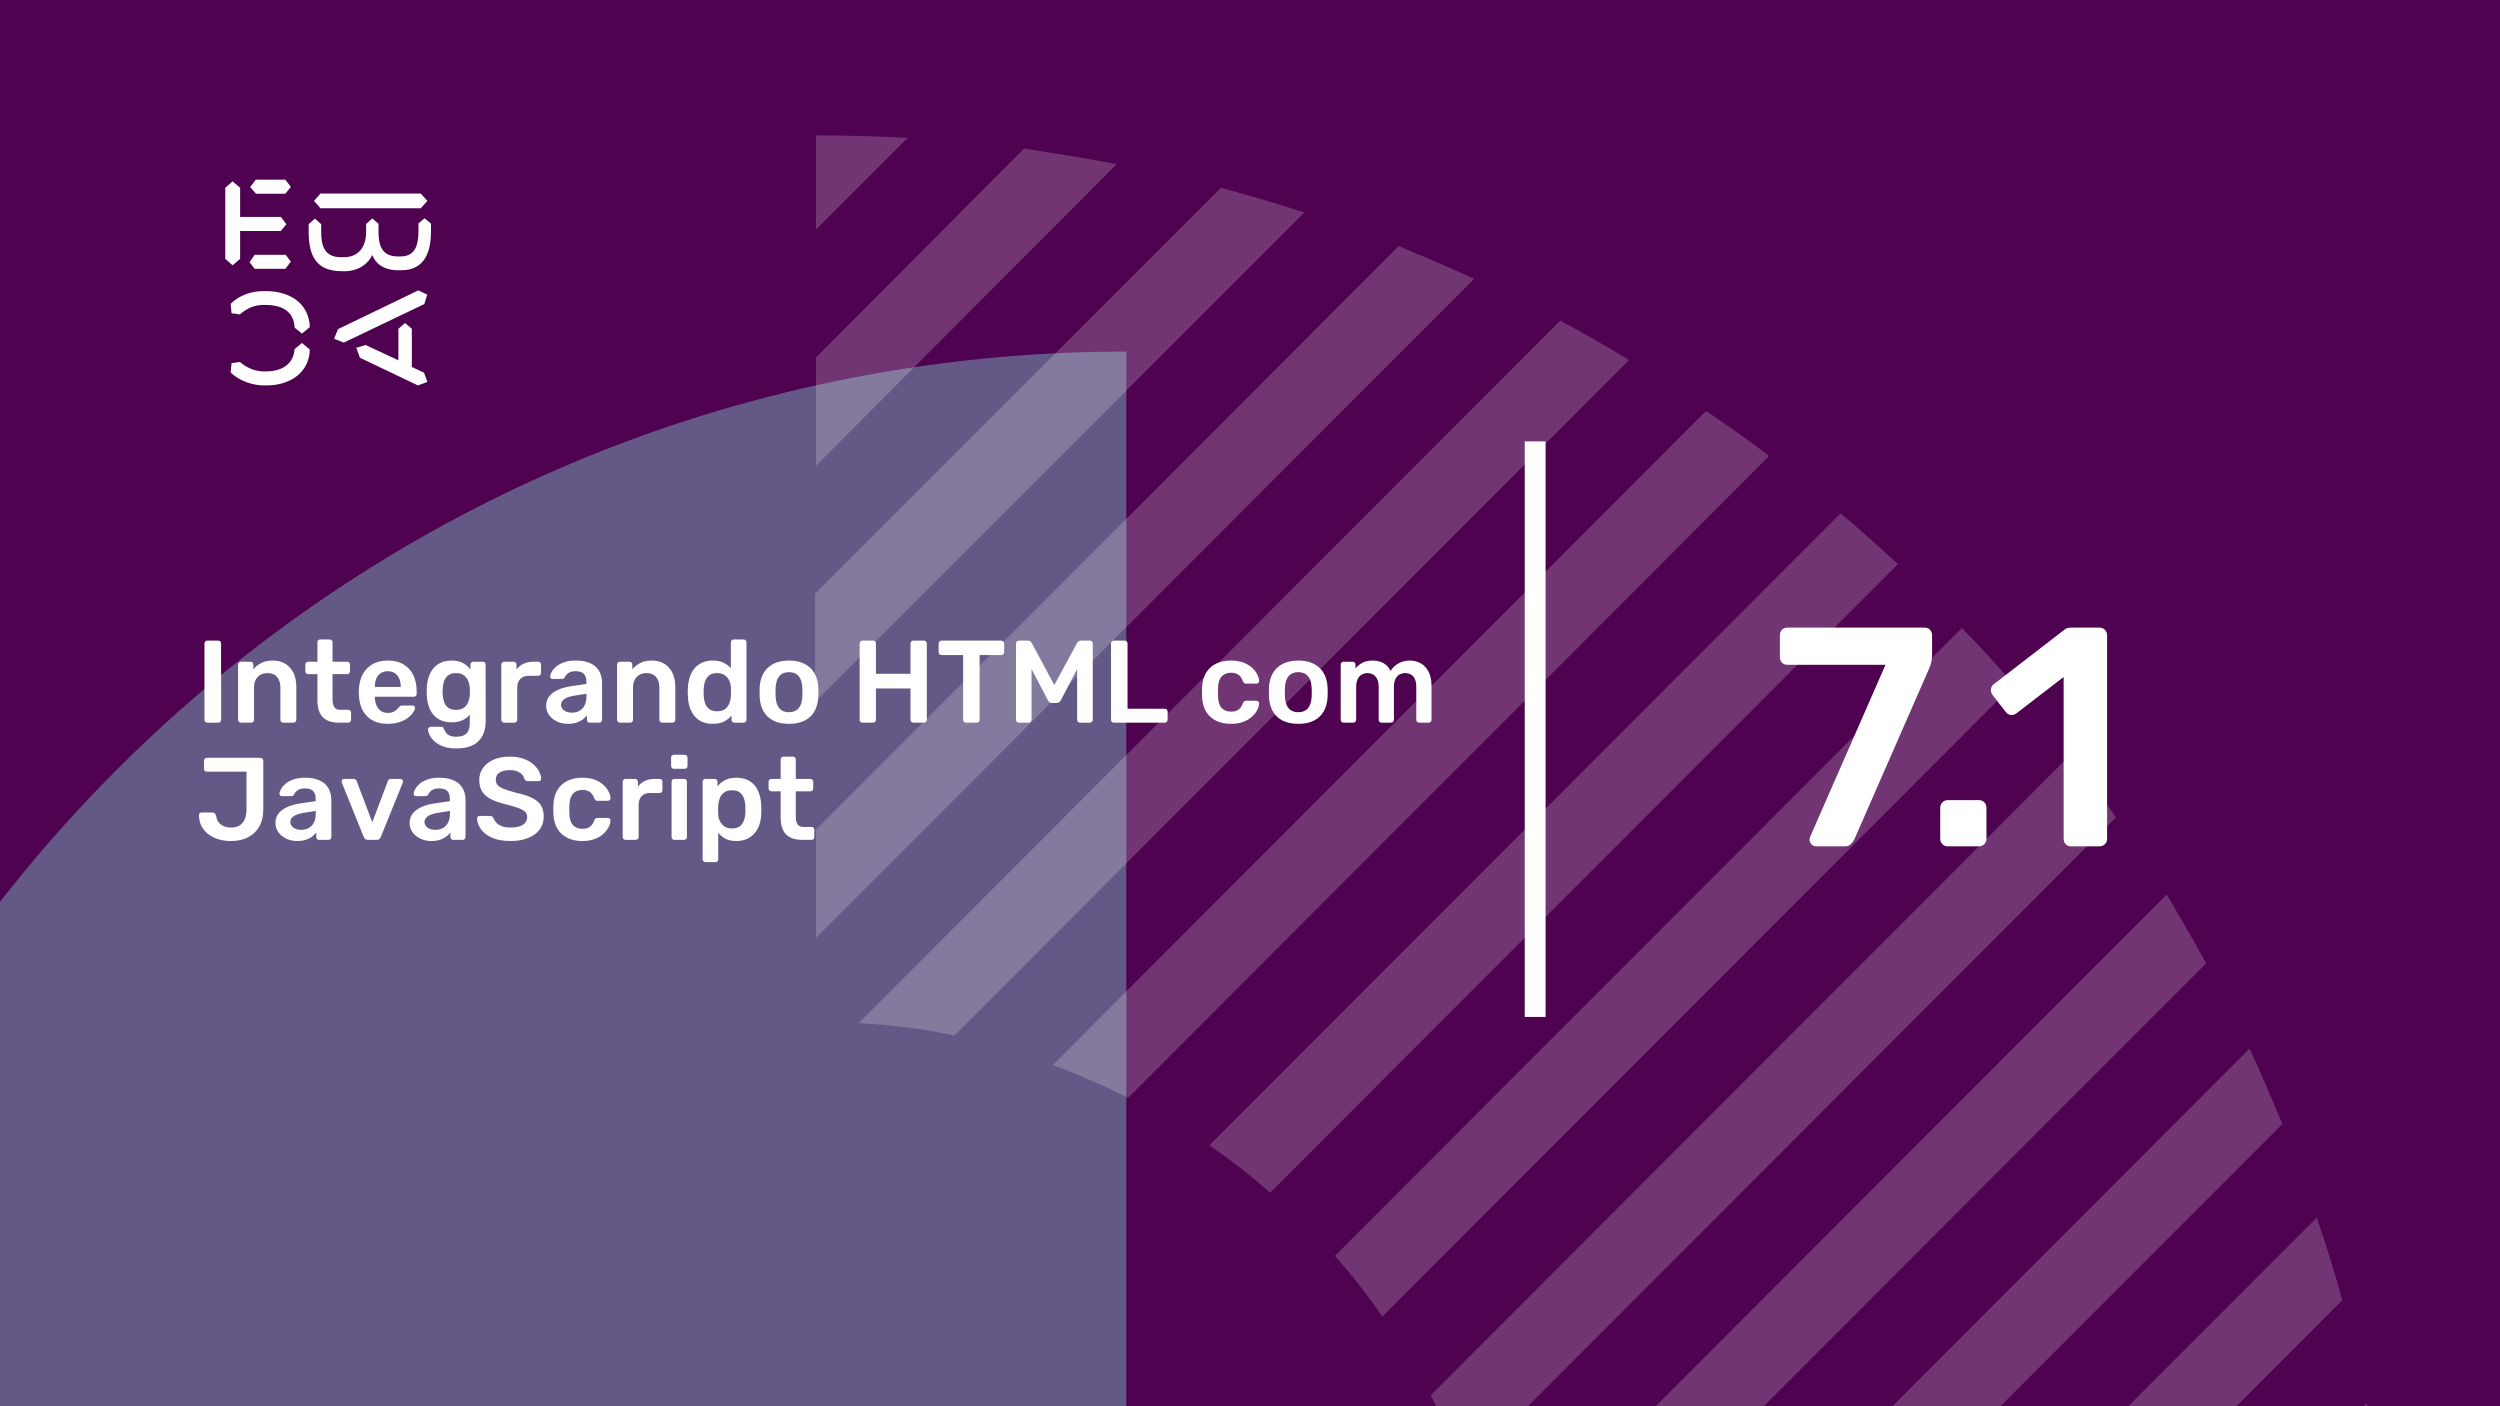 <svg xmlns="http://www.w3.org/2000/svg" version="1.1" xmlns:xlink="http://www.w3.org/1999/xlink" xmlns:svgjs="http://svgjs.dev/svgjs" viewBox="0 0 1920 1080" id="5d05031e-3d87-4ae6-9548-5c15486cb9ce"><g><rect width="1920" height="1080" fill="#4e0250"/></g><g fill="#645986"><path d="M865 270L865 2467C258.907 2467 -232 1976.03 -232 1369.87C-232 760.965 258.907 270 865 270Z"/></g><g fill="#ffffff" opacity="0.2"><path d="M1829.66 1149.02C1826.52 1125.1 1822.11 1101.18 1817.7 1077.89L1577.22 1318.37H1660.32L1829.66 1149.02Z"/><path d="M1798.82 998.567C1793.15 977.163 1786.23 955.759 1779.3 934.984L1395.92 1319H1479.02L1798.82 998.567Z"/><path d="M1752.86 863.214C1744.68 843.698 1736.5 824.183 1727.68 805.297L1214.61 1319H1297.71L1752.86 863.214Z"/><path d="M1694.32 739.83C1684.88 722.203 1674.17 704.576 1664.1 686.949L1147.89 1203.8C1152.92 1227.72 1156.7 1251.64 1158.59 1276.19L1694.32 739.83Z"/><path d="M1625.07 627.77C1613.73 611.402 1601.77 595.664 1589.81 579.926L1098.78 1071.59C1108.22 1089.85 1117.03 1109.36 1124.59 1128.88L1625.07 627.77Z"/><path d="M1546.38 525.789C1533.79 510.68 1520.57 496.201 1506.72 482.352L1025.12 964.574C1038.35 979.053 1050.31 994.791 1061.64 1011.16L1546.38 525.789Z"/><path d="M1457.61 433.249C1443.13 420.029 1428.65 406.809 1413.54 394.219L928.802 879.589C945.17 890.92 960.908 902.881 975.387 916.101L1457.61 433.249Z"/><path d="M1358.78 350.148C1343.04 338.187 1326.67 326.855 1310.3 315.523L808.564 817.891C828.709 825.445 847.595 833.629 866.481 843.072L1358.78 350.148Z"/><path d="M1251.12 276.495C1233.5 265.793 1215.87 255.72 1198.24 246.277L659.364 785.787C684.545 787.046 709.097 790.194 733.019 795.23L1251.12 276.495Z"/><path d="M1132.14 214.166C1113.26 205.352 1093.74 197.168 1074.23 188.984L626.627 637.212V720.31L1132.14 214.166Z"/><path d="M1001.83 163.175C980.427 156.25 959.023 149.955 937.619 144.289L626 455.908V539.006L1001.83 163.175Z"/><path d="M857.666 126.035C834.373 121.628 810.451 117.851 786.529 114.074L626.627 274.605V357.703L857.666 126.035Z"/><path d="M626.626 176.396L697.134 105.889C673.841 104.629 650.548 104 626.626 104V176.396Z"/></g><g><path d="M178.635 139.281L184.422 144.246V166.626H215.704L219.958 172.147L215.69 177.397H184.422V198.795L178.635 203.747L173 198.795V144.232L178.635 139.281ZM195.554 195.68H219.406L223.397 200.915L219.143 206.45H195.554L191.7 201.342L195.554 195.68ZM196.382 138H219.129L223.383 143.52L219.129 148.77H196.659L192.115 143.677L196.382 138ZM323.155 148.628L328.251 154.291L323.155 159.968H246.13L241.172 154.291L246.13 148.628H323.155ZM237.043 172.147L241.849 167.893L246.669 172.147V178.393C246.669 188.879 249.417 197.515 261.668 197.515H264.14C275.147 197.515 281.197 189.86 281.197 177.952V172.005L285.879 167.75L290.699 171.862V178.379C290.699 189.007 293.723 196.946 305.56 196.946H307.618C319.178 196.946 321.235 187.869 321.373 177.952V171.578L326.056 167.608L331 171.72V178.094C330.862 191.838 327.285 207.574 308.032 207.574H305.974C294.552 207.574 288.365 202.324 285.892 195.808C283.006 202.466 275.299 208.286 264.844 208.286H262.358C242.553 208.286 237.194 195.964 237.056 178.663V172.147H237.043ZM276.391 274.744L273.642 267.089L280.796 264.969L305.974 276.721V252.491L311.07 248.095L316.291 252.491V281.829L325.641 286.226L328.251 293.311L320.959 296L276.391 274.744ZM321.235 223.011L328.113 226.27L325.917 233.497L264.002 263.119L256.571 260.146L259.596 252.776L321.235 223.011ZM231.905 263.404L237.954 268.512C237.402 286.51 222.403 296 204.669 296H202.874C194.062 296 183.759 292.6 177.157 286.083L177.834 278.855L184.298 278.002C189.118 282.256 195.858 285.229 202.183 285.229H204.117C216.091 285.229 225.303 280.136 226.27 268.085L231.905 263.404ZM226.256 251.638C225.704 239.16 216.629 234.209 204.103 234.209H202.169C194.739 234.209 189.104 237.182 184.284 241.436L177.834 240.583L177.143 233.355C183.745 226.696 192.957 223.58 202.597 223.58H204.517C222.403 223.58 237.402 232.942 237.94 251.211L231.891 256.176L226.256 251.638Z" fill="#ffffff"/></g><path d="M1171 781L1171 339L1187 339L1187 781L1171 781Z" fill="#ffffff"/><g fill="#ffffff" id="info-group"><path d="M167.64 555L159.18 555Q158.28 555 157.65 554.37Q157.02 553.74 157.02 552.84L157.02 552.84L157.02 494.16Q157.02 493.26 157.65 492.63Q158.28 492 159.18 492L159.18 492L167.64 492Q168.63 492 169.215 492.63Q169.8 493.26 169.8 494.16L169.8 494.16L169.8 552.84Q169.8 553.74 169.215 554.37Q168.63 555 167.64 555L167.64 555ZM192.93 555L185.01 555Q184.11 555 183.48 554.37Q182.85 553.74 182.85 552.84L182.85 552.84L182.85 510.36Q182.85 509.46 183.48 508.83Q184.11 508.2 185.01 508.2L185.01 508.2L192.39 508.2Q193.29 508.2 193.92 508.83Q194.55 509.46 194.55 510.36L194.55 510.36L194.55 514.05Q196.89 511.17 200.535 509.235Q204.18 507.3 209.58 507.3L209.58 507.3Q215.07 507.3 219.12 509.775Q223.17 512.25 225.375 516.75Q227.58 521.25 227.58 527.55L227.58 527.55L227.58 552.84Q227.58 553.74 226.95 554.37Q226.32 555 225.42 555L225.42 555L217.5 555Q216.6 555 215.97 554.37Q215.34 553.74 215.34 552.84L215.34 552.84L215.34 528.09Q215.34 522.87 212.775 519.9Q210.21 516.93 205.35 516.93L205.35 516.93Q200.67 516.93 197.88 519.9Q195.09 522.87 195.09 528.09L195.09 528.09L195.09 552.84Q195.09 553.74 194.46 554.37Q193.83 555 192.93 555L192.93 555ZM267.45 555L260.16 555Q254.76 555 251.07 553.11Q247.38 551.22 245.58 547.485Q243.78 543.75 243.78 538.17L243.78 538.17L243.78 517.74L236.67 517.74Q235.77 517.74 235.14 517.11Q234.51 516.48 234.51 515.49L234.51 515.49L234.51 510.36Q234.51 509.46 235.14 508.83Q235.77 508.2 236.67 508.2L236.67 508.2L243.78 508.2L243.78 493.26Q243.78 492.36 244.365 491.73Q244.95 491.1 245.94 491.1L245.94 491.1L253.23 491.1Q254.13 491.1 254.76 491.73Q255.39 492.36 255.39 493.26L255.39 493.26L255.39 508.2L266.64 508.2Q267.54 508.2 268.17 508.83Q268.8 509.46 268.8 510.36L268.8 510.36L268.8 515.49Q268.8 516.48 268.17 517.11Q267.54 517.74 266.64 517.74L266.64 517.74L255.39 517.74L255.39 537.27Q255.39 540.96 256.695 543.03Q258 545.1 261.24 545.1L261.24 545.1L267.45 545.1Q268.35 545.1 268.98 545.73Q269.61 546.36 269.61 547.26L269.61 547.26L269.61 552.84Q269.61 553.74 268.98 554.37Q268.35 555 267.45 555L267.45 555ZM297.78 555.9L297.78 555.9Q287.79 555.9 281.94 550.14Q276.09 544.38 275.64 533.76L275.64 533.76Q275.55 532.86 275.55 531.465Q275.55 530.07 275.64 529.26L275.64 529.26Q276 522.42 278.745 517.515Q281.49 512.61 286.35 509.955Q291.21 507.3 297.78 507.3L297.78 507.3Q305.07 507.3 310.02 510.315Q314.97 513.33 317.49 518.685Q320.01 524.04 320.01 531.06L320.01 531.06L320.01 532.95Q320.01 533.85 319.38 534.48Q318.75 535.11 317.76 535.11L317.76 535.11L287.88 535.11Q287.88 535.11 287.88 535.38Q287.88 535.65 287.88 535.83L287.88 535.83Q287.97 538.98 289.095 541.635Q290.22 544.29 292.425 545.91Q294.63 547.53 297.69 547.53L297.69 547.53Q300.21 547.53 301.92 546.765Q303.63 546 304.71 545.01Q305.79 544.02 306.24 543.39L306.24 543.39Q307.05 542.31 307.545 542.085Q308.04 541.86 309.03 541.86L309.03 541.86L316.77 541.86Q317.67 541.86 318.255 542.4Q318.84 542.94 318.75 543.75L318.75 543.75Q318.66 545.19 317.265 547.26Q315.87 549.33 313.26 551.31Q310.65 553.29 306.735 554.595Q302.82 555.9 297.78 555.9ZM287.88 527.28L287.88 527.55L307.77 527.55L307.77 527.28Q307.77 523.77 306.6 521.115Q305.43 518.46 303.18 516.975Q300.93 515.49 297.78 515.49L297.78 515.49Q294.63 515.49 292.38 516.975Q290.13 518.46 289.005 521.115Q287.88 523.77 287.88 527.28L287.88 527.28ZM350.7 574.8L350.7 574.8Q344.13 574.8 339.9 573.09Q335.67 571.38 333.24 568.95Q330.81 566.52 329.775 564.135Q328.74 561.75 328.65 560.4L328.65 560.4Q328.56 559.5 329.235 558.825Q329.91 558.15 330.81 558.15L330.81 558.15L338.64 558.15Q339.54 558.15 340.08 558.555Q340.62 558.96 340.98 560.04L340.98 560.04Q341.52 561.21 342.42 562.56Q343.32 563.91 345.165 564.855Q347.01 565.8 350.25 565.8L350.25 565.8Q353.67 565.8 356.01 564.81Q358.35 563.82 359.565 561.48Q360.78 559.14 360.78 555L360.78 555L360.78 548.88Q358.62 551.49 355.245 553.11Q351.87 554.73 346.92 554.73L346.92 554.73Q342.15 554.73 338.595 553.155Q335.04 551.58 332.7 548.745Q330.36 545.91 329.145 542.04Q327.93 538.17 327.75 533.49L327.75 533.49Q327.66 531.06 327.75 528.63L327.75 528.63Q327.93 524.13 329.145 520.26Q330.36 516.39 332.7 513.465Q335.04 510.54 338.595 508.92Q342.15 507.3 346.92 507.3L346.92 507.3Q352.05 507.3 355.56 509.235Q359.07 511.17 361.32 514.05L361.32 514.05L361.32 510.45Q361.32 509.46 361.95 508.83Q362.58 508.2 363.48 508.2L363.48 508.2L370.77 508.2Q371.67 508.2 372.3 508.83Q372.93 509.46 372.93 510.45L372.93 510.45L373.02 553.83Q373.02 560.31 370.59 564.99Q368.16 569.67 363.255 572.235Q358.35 574.8 350.7 574.8ZM350.25 545.19L350.25 545.19Q353.94 545.19 356.19 543.57Q358.44 541.95 359.52 539.34Q360.6 536.73 360.78 534.03L360.78 534.03Q360.87 532.86 360.87 531.06Q360.87 529.26 360.78 528.18L360.78 528.18Q360.6 525.39 359.52 522.825Q358.44 520.26 356.19 518.595Q353.94 516.93 350.25 516.93L350.25 516.93Q346.56 516.93 344.31 518.595Q342.06 520.26 341.115 522.96Q340.17 525.66 339.99 528.9L339.99 528.9Q339.81 531.06 339.99 533.31L339.99 533.31Q340.17 536.46 341.115 539.205Q342.06 541.95 344.31 543.57Q346.56 545.19 350.25 545.19ZM394.98 555L387.15 555Q386.25 555 385.62 554.37Q384.99 553.74 384.99 552.84L384.99 552.84L384.99 510.45Q384.99 509.46 385.62 508.83Q386.25 508.2 387.15 508.2L387.15 508.2L394.44 508.2Q395.34 508.2 396.015 508.83Q396.69 509.46 396.69 510.45L396.69 510.45L396.69 514.14Q398.76 511.26 402.045 509.73Q405.33 508.2 409.65 508.2L409.65 508.2L413.34 508.2Q414.33 508.2 414.915 508.83Q415.5 509.46 415.5 510.36L415.5 510.36L415.5 516.84Q415.5 517.74 414.915 518.37Q414.33 519 413.34 519L413.34 519L406.32 519Q402 519 399.615 521.385Q397.23 523.77 397.23 528.09L397.23 528.09L397.23 552.84Q397.23 553.74 396.6 554.37Q395.97 555 394.98 555L394.98 555ZM436.11 555.9L436.11 555.9Q431.43 555.9 427.65 554.055Q423.87 552.21 421.665 549.105Q419.46 546 419.46 542.13L419.46 542.13Q419.46 535.83 424.59 532.095Q429.72 528.36 438 527.1L438 527.1L450.33 525.3L450.33 523.41Q450.33 519.63 448.44 517.56Q446.55 515.49 441.96 515.49L441.96 515.49Q438.72 515.49 436.695 516.795Q434.67 518.1 433.68 520.26L433.68 520.26Q432.96 521.43 431.61 521.43L431.61 521.43L424.5 521.43Q423.51 521.43 423.015 520.89Q422.52 520.35 422.52 519.45L422.52 519.45Q422.61 518.01 423.735 515.94Q424.86 513.87 427.155 511.935Q429.45 510 433.14 508.65Q436.83 507.3 442.05 507.3L442.05 507.3Q447.72 507.3 451.635 508.695Q455.55 510.09 457.89 512.43Q460.23 514.77 461.31 517.92Q462.39 521.07 462.39 524.58L462.39 524.58L462.39 552.84Q462.39 553.74 461.76 554.37Q461.13 555 460.23 555L460.23 555L452.94 555Q451.95 555 451.365 554.37Q450.78 553.74 450.78 552.84L450.78 552.84L450.78 549.33Q449.61 550.95 447.63 552.48Q445.65 554.01 442.815 554.955Q439.98 555.9 436.11 555.9ZM439.17 547.35L439.17 547.35Q442.32 547.35 444.885 546Q447.45 544.65 448.935 541.815Q450.42 538.98 450.42 534.66L450.42 534.66L450.42 532.77L441.42 534.21Q436.11 535.02 433.5 536.82Q430.89 538.62 430.89 541.23L430.89 541.23Q430.89 543.21 432.105 544.605Q433.32 546 435.21 546.675Q437.1 547.35 439.17 547.35ZM483.99 555L476.07 555Q475.17 555 474.54 554.37Q473.91 553.74 473.91 552.84L473.91 552.84L473.91 510.36Q473.91 509.46 474.54 508.83Q475.17 508.2 476.07 508.2L476.07 508.2L483.45 508.2Q484.35 508.2 484.98 508.83Q485.61 509.46 485.61 510.36L485.61 510.36L485.61 514.05Q487.95 511.17 491.595 509.235Q495.24 507.3 500.64 507.3L500.64 507.3Q506.13 507.3 510.18 509.775Q514.23 512.25 516.435 516.75Q518.64 521.25 518.64 527.55L518.64 527.55L518.64 552.84Q518.64 553.74 518.01 554.37Q517.38 555 516.48 555L516.48 555L508.56 555Q507.66 555 507.03 554.37Q506.4 553.74 506.4 552.84L506.4 552.84L506.4 528.09Q506.4 522.87 503.835 519.9Q501.27 516.93 496.41 516.93L496.41 516.93Q491.73 516.93 488.94 519.9Q486.15 522.87 486.15 528.09L486.15 528.09L486.15 552.84Q486.15 553.74 485.52 554.37Q484.89 555 483.99 555L483.99 555ZM547.44 555.9L547.44 555.9Q542.76 555.9 539.205 554.325Q535.65 552.75 533.31 549.87Q530.97 546.99 529.71 543.075Q528.45 539.16 528.27 534.48L528.27 534.48Q528.18 532.86 528.18 531.555Q528.18 530.25 528.27 528.63L528.27 528.63Q528.45 524.13 529.665 520.26Q530.88 516.39 533.265 513.465Q535.65 510.54 539.205 508.92Q542.76 507.3 547.44 507.3L547.44 507.3Q552.3 507.3 555.675 508.965Q559.05 510.63 561.3 513.24L561.3 513.24L561.3 493.26Q561.3 492.36 561.885 491.73Q562.47 491.1 563.46 491.1L563.46 491.1L571.11 491.1Q572.01 491.1 572.64 491.73Q573.27 492.36 573.27 493.26L573.27 493.26L573.27 552.84Q573.27 553.74 572.64 554.37Q572.01 555 571.11 555L571.11 555L564 555Q563.01 555 562.425 554.37Q561.84 553.74 561.84 552.84L561.84 552.84L561.84 549.51Q559.59 552.3 556.125 554.1Q552.66 555.9 547.44 555.9ZM550.77 546.27L550.77 546.27Q554.55 546.27 556.8 544.56Q559.05 542.85 560.13 540.195Q561.21 537.54 561.3 534.75L561.3 534.75Q561.39 533.13 561.39 531.285Q561.39 529.44 561.3 527.82L561.3 527.82Q561.21 525.12 560.04 522.645Q558.87 520.17 556.62 518.55Q554.37 516.93 550.77 516.93L550.77 516.93Q546.99 516.93 544.785 518.595Q542.58 520.26 541.59 522.96Q540.6 525.66 540.42 528.9L540.42 528.9Q540.33 531.6 540.42 534.3L540.42 534.3Q540.6 537.54 541.59 540.24Q542.58 542.94 544.785 544.605Q546.99 546.27 550.77 546.27ZM605.94 555.9L605.94 555.9Q598.74 555.9 593.835 553.38Q588.93 550.86 586.365 546.27Q583.8 541.68 583.44 535.56L583.44 535.56Q583.35 533.94 583.35 531.6Q583.35 529.26 583.44 527.64L583.44 527.64Q583.8 521.43 586.455 516.885Q589.11 512.34 594.015 509.82Q598.92 507.3 605.94 507.3L605.94 507.3Q612.96 507.3 617.865 509.82Q622.77 512.34 625.425 516.885Q628.08 521.43 628.44 527.64L628.44 527.64Q628.53 529.26 628.53 531.6Q628.53 533.94 628.44 535.56L628.44 535.56Q628.08 541.68 625.515 546.27Q622.95 550.86 618.045 553.38Q613.14 555.9 605.94 555.9ZM605.94 546.99L605.94 546.99Q610.71 546.99 613.32 543.975Q615.93 540.96 616.2 535.11L616.2 535.11Q616.29 533.76 616.29 531.6Q616.29 529.44 616.2 528.09L616.2 528.09Q615.93 522.24 613.32 519.225Q610.71 516.21 605.94 516.21L605.94 516.21Q601.17 516.21 598.56 519.225Q595.95 522.24 595.68 528.09L595.68 528.09Q595.59 529.44 595.59 531.6Q595.59 533.76 595.68 535.11L595.68 535.11Q595.95 540.96 598.56 543.975Q601.17 546.99 605.94 546.99ZM670.56 555L662.37 555Q661.47 555 660.84 554.415Q660.21 553.83 660.21 552.84L660.21 552.84L660.21 494.25Q660.21 493.26 660.84 492.63Q661.47 492 662.37 492L662.37 492L670.56 492Q671.55 492 672.135 492.63Q672.72 493.26 672.72 494.25L672.72 494.25L672.72 517.47L699.27 517.47L699.27 494.25Q699.27 493.26 699.9 492.63Q700.53 492 701.43 492L701.43 492L709.53 492Q710.52 492 711.15 492.63Q711.78 493.26 711.78 494.25L711.78 494.25L711.78 552.84Q711.78 553.74 711.15 554.37Q710.52 555 709.53 555L709.53 555L701.43 555Q700.53 555 699.9 554.37Q699.27 553.74 699.27 552.84L699.27 552.84L699.27 528.72L672.72 528.72L672.72 552.84Q672.72 553.74 672.135 554.37Q671.55 555 670.56 555L670.56 555ZM750.12 555L741.84 555Q740.94 555 740.31 554.37Q739.68 553.74 739.68 552.84L739.68 552.84L739.68 503.07L723.03 503.07Q722.13 503.07 721.5 502.44Q720.87 501.81 720.87 500.91L720.87 500.91L720.87 494.25Q720.87 493.26 721.5 492.63Q722.13 492 723.03 492L723.03 492L768.93 492Q769.92 492 770.55 492.63Q771.18 493.26 771.18 494.25L771.18 494.25L771.18 500.91Q771.18 501.81 770.55 502.44Q769.92 503.07 768.93 503.07L768.93 503.07L752.37 503.07L752.37 552.84Q752.37 553.74 751.74 554.37Q751.11 555 750.12 555L750.12 555ZM790.08 555L782.52 555Q781.53 555 780.9 554.37Q780.27 553.74 780.27 552.84L780.27 552.84L780.27 494.25Q780.27 493.26 780.9 492.63Q781.53 492 782.52 492L782.52 492L789.63 492Q790.89 492 791.52 492.675Q792.15 493.35 792.33 493.71L792.33 493.71L809.7 526.11L827.25 493.71Q827.43 493.35 828.06 492.675Q828.69 492 829.95 492L829.95 492L836.97 492Q837.96 492 838.59 492.63Q839.22 493.26 839.22 494.25L839.22 494.25L839.22 552.84Q839.22 553.74 838.59 554.37Q837.96 555 836.97 555L836.97 555L829.41 555Q828.42 555 827.835 554.37Q827.25 553.74 827.25 552.84L827.25 552.84L827.25 513.87L814.65 537.9Q814.2 538.71 813.48 539.295Q812.76 539.88 811.59 539.88L811.59 539.88L807.9 539.88Q806.64 539.88 805.965 539.295Q805.29 538.71 804.84 537.9L804.84 537.9L792.24 513.87L792.24 552.84Q792.24 553.74 791.61 554.37Q790.98 555 790.08 555L790.08 555ZM894.48 555L855.42 555Q854.52 555 853.89 554.37Q853.26 553.74 853.26 552.84L853.26 552.84L853.26 494.16Q853.26 493.26 853.89 492.63Q854.52 492 855.42 492L855.42 492L863.79 492Q864.69 492 865.32 492.63Q865.95 493.26 865.95 494.16L865.95 494.16L865.95 544.29L894.48 544.29Q895.47 544.29 896.1 544.92Q896.73 545.55 896.73 546.54L896.73 546.54L896.73 552.84Q896.73 553.74 896.1 554.37Q895.47 555 894.48 555L894.48 555ZM945.24 555.9L945.24 555.9Q938.76 555.9 933.855 553.47Q928.95 551.04 926.205 546.405Q923.46 541.77 923.19 535.2L923.19 535.2Q923.1 533.85 923.1 531.645Q923.1 529.44 923.19 528L923.19 528Q923.46 521.43 926.205 516.795Q928.95 512.16 933.855 509.73Q938.76 507.3 945.24 507.3L945.24 507.3Q951 507.3 955.05 508.875Q959.1 510.45 961.71 512.925Q964.32 515.4 965.625 518.055Q966.93 520.71 967.02 522.87L967.02 522.87Q967.11 523.86 966.435 524.445Q965.76 525.03 964.86 525.03L964.86 525.03L956.94 525.03Q956.04 525.03 955.545 524.58Q955.05 524.13 954.6 523.23L954.6 523.23Q953.25 519.63 951.045 518.145Q948.84 516.66 945.42 516.66L945.42 516.66Q940.92 516.66 938.265 519.495Q935.61 522.33 935.43 528.45L935.43 528.45Q935.25 531.87 935.43 534.75L935.43 534.75Q935.61 540.96 938.265 543.75Q940.92 546.54 945.42 546.54L945.42 546.54Q948.93 546.54 951.09 545.055Q953.25 543.57 954.6 539.97L954.6 539.97Q955.05 539.07 955.545 538.62Q956.04 538.17 956.94 538.17L956.94 538.17L964.86 538.17Q965.76 538.17 966.435 538.755Q967.11 539.34 967.02 540.33L967.02 540.33Q966.93 541.95 966.165 543.975Q965.4 546 963.735 548.115Q962.07 550.23 959.55 551.985Q957.03 553.74 953.475 554.82Q949.92 555.9 945.24 555.9ZM997.08 555.9L997.08 555.9Q989.88 555.9 984.975 553.38Q980.07 550.86 977.505 546.27Q974.94 541.68 974.58 535.56L974.58 535.56Q974.49 533.94 974.49 531.6Q974.49 529.26 974.58 527.64L974.58 527.64Q974.94 521.43 977.595 516.885Q980.25 512.34 985.155 509.82Q990.06 507.3 997.08 507.3L997.08 507.3Q1004.1 507.3 1009.005 509.82Q1013.91 512.34 1016.565 516.885Q1019.22 521.43 1019.58 527.64L1019.58 527.64Q1019.67 529.26 1019.67 531.6Q1019.67 533.94 1019.58 535.56L1019.58 535.56Q1019.22 541.68 1016.655 546.27Q1014.09 550.86 1009.185 553.38Q1004.28 555.9 997.08 555.9ZM997.08 546.99L997.08 546.99Q1001.85 546.99 1004.46 543.975Q1007.07 540.96 1007.34 535.11L1007.34 535.11Q1007.43 533.76 1007.43 531.6Q1007.43 529.44 1007.34 528.09L1007.34 528.09Q1007.07 522.24 1004.46 519.225Q1001.85 516.21 997.08 516.21L997.08 516.21Q992.31 516.21 989.7 519.225Q987.09 522.24 986.82 528.09L986.82 528.09Q986.73 529.44 986.73 531.6Q986.73 533.76 986.82 535.11L986.82 535.11Q987.09 540.96 989.7 543.975Q992.31 546.99 997.08 546.99ZM1039.38 555L1031.82 555Q1030.92 555 1030.29 554.37Q1029.66 553.74 1029.66 552.84L1029.66 552.84L1029.66 510.36Q1029.66 509.46 1030.29 508.83Q1030.92 508.2 1031.82 508.2L1031.82 508.2L1038.84 508.2Q1039.74 508.2 1040.37 508.83Q1041 509.46 1041 510.36L1041 510.36L1041 513.42Q1042.89 510.9 1046.085 509.145Q1049.28 507.39 1053.69 507.3L1053.69 507.3Q1063.95 507.12 1068 515.31L1068 515.31Q1070.07 511.71 1073.985 509.505Q1077.9 507.3 1082.67 507.3L1082.67 507.3Q1087.35 507.3 1091.175 509.46Q1095 511.62 1097.205 515.985Q1099.41 520.35 1099.41 527.01L1099.41 527.01L1099.41 552.84Q1099.41 553.74 1098.78 554.37Q1098.15 555 1097.25 555L1097.25 555L1089.87 555Q1088.97 555 1088.34 554.37Q1087.71 553.74 1087.71 552.84L1087.71 552.84L1087.71 527.73Q1087.71 523.68 1086.54 521.295Q1085.37 518.91 1083.39 517.92Q1081.41 516.93 1078.98 516.93L1078.98 516.93Q1077 516.93 1075.02 517.92Q1073.04 518.91 1071.78 521.295Q1070.52 523.68 1070.52 527.73L1070.52 527.73L1070.52 552.84Q1070.52 553.74 1069.89 554.37Q1069.26 555 1068.36 555L1068.36 555L1060.98 555Q1060.08 555 1059.45 554.37Q1058.82 553.74 1058.82 552.84L1058.82 552.84L1058.82 527.73Q1058.82 523.68 1057.56 521.295Q1056.3 518.91 1054.32 517.92Q1052.34 516.93 1050.09 516.93L1050.09 516.93Q1048.02 516.93 1046.04 517.965Q1044.06 519 1042.8 521.34Q1041.54 523.68 1041.54 527.73L1041.54 527.73L1041.54 552.84Q1041.54 553.74 1040.91 554.37Q1040.28 555 1039.38 555L1039.38 555ZM177.36 645.9L177.36 645.9Q172.5 645.9 168.135 644.685Q163.77 643.47 160.35 640.95Q156.93 638.43 154.905 634.74Q152.88 631.05 152.79 626.01L152.79 626.01Q152.79 625.2 153.33 624.615Q153.87 624.03 154.68 624.03L154.68 624.03L163.23 624.03Q164.4 624.03 164.985 624.66Q165.57 625.29 165.93 626.37L165.93 626.37Q166.38 629.61 168 631.635Q169.62 633.66 172.095 634.605Q174.57 635.55 177.63 635.55L177.63 635.55Q183.3 635.55 186.315 631.86Q189.33 628.17 189.33 621.6L189.33 621.6L189.33 592.62L158.82 592.62Q157.83 592.62 157.245 591.99Q156.66 591.36 156.66 590.46L156.66 590.46L156.66 584.16Q156.66 583.26 157.245 582.63Q157.83 582 158.82 582L158.82 582L199.95 582Q200.94 582 201.57 582.63Q202.2 583.26 202.2 584.25L202.2 584.25L202.2 621.96Q202.2 629.43 199.095 634.83Q195.99 640.23 190.455 643.065Q184.92 645.9 177.36 645.9ZM228.21 645.9L228.21 645.9Q223.53 645.9 219.75 644.055Q215.97 642.21 213.765 639.105Q211.56 636 211.56 632.13L211.56 632.13Q211.56 625.83 216.69 622.095Q221.82 618.36 230.1 617.1L230.1 617.1L242.43 615.3L242.43 613.41Q242.43 609.63 240.54 607.56Q238.65 605.49 234.06 605.49L234.06 605.49Q230.82 605.49 228.795 606.795Q226.77 608.1 225.78 610.26L225.78 610.26Q225.06 611.43 223.71 611.43L223.71 611.43L216.6 611.43Q215.61 611.43 215.115 610.89Q214.62 610.35 214.62 609.45L214.62 609.45Q214.71 608.01 215.835 605.94Q216.96 603.87 219.255 601.935Q221.55 600 225.24 598.65Q228.93 597.3 234.15 597.3L234.15 597.3Q239.82 597.3 243.735 598.695Q247.65 600.09 249.99 602.43Q252.33 604.77 253.41 607.92Q254.49 611.07 254.49 614.58L254.49 614.58L254.49 642.84Q254.49 643.74 253.86 644.37Q253.23 645 252.33 645L252.33 645L245.04 645Q244.05 645 243.465 644.37Q242.88 643.74 242.88 642.84L242.88 642.84L242.88 639.33Q241.71 640.95 239.73 642.48Q237.75 644.01 234.915 644.955Q232.08 645.9 228.21 645.9ZM231.27 637.35L231.27 637.35Q234.42 637.35 236.985 636Q239.55 634.65 241.035 631.815Q242.52 628.98 242.52 624.66L242.52 624.66L242.52 622.77L233.52 624.21Q228.21 625.02 225.6 626.82Q222.99 628.62 222.99 631.23L222.99 631.23Q222.99 633.21 224.205 634.605Q225.42 636 227.31 636.675Q229.2 637.35 231.27 637.35ZM289.23 645L282.57 645Q281.13 645 280.455 644.325Q279.78 643.65 279.33 642.75L279.33 642.75L262.5 600.99Q262.32 600.54 262.32 600.18L262.32 600.18Q262.32 599.37 262.905 598.785Q263.49 598.2 264.3 598.2L264.3 598.2L271.59 598.2Q272.67 598.2 273.21 598.785Q273.75 599.37 273.93 599.91L273.93 599.91L285.9 631.5L297.87 599.91Q298.05 599.37 298.59 598.785Q299.13 598.2 300.21 598.2L300.21 598.2L307.59 598.2Q308.31 598.2 308.895 598.785Q309.48 599.37 309.48 600.18L309.48 600.18Q309.48 600.54 309.39 600.99L309.39 600.99L292.47 642.75Q292.11 643.65 291.39 644.325Q290.67 645 289.23 645L289.23 645ZM331.26 645.9L331.26 645.9Q326.58 645.9 322.8 644.055Q319.02 642.21 316.815 639.105Q314.61 636 314.61 632.13L314.61 632.13Q314.61 625.83 319.74 622.095Q324.87 618.36 333.15 617.1L333.15 617.1L345.48 615.3L345.48 613.41Q345.48 609.63 343.59 607.56Q341.7 605.49 337.11 605.49L337.11 605.49Q333.87 605.49 331.845 606.795Q329.82 608.1 328.83 610.26L328.83 610.26Q328.11 611.43 326.76 611.43L326.76 611.43L319.65 611.43Q318.66 611.43 318.165 610.89Q317.67 610.35 317.67 609.45L317.67 609.45Q317.76 608.01 318.885 605.94Q320.01 603.87 322.305 601.935Q324.6 600 328.29 598.65Q331.98 597.3 337.2 597.3L337.2 597.3Q342.87 597.3 346.785 598.695Q350.7 600.09 353.04 602.43Q355.38 604.77 356.46 607.92Q357.54 611.07 357.54 614.58L357.54 614.58L357.54 642.84Q357.54 643.74 356.91 644.37Q356.28 645 355.38 645L355.38 645L348.09 645Q347.1 645 346.515 644.37Q345.93 643.74 345.93 642.84L345.93 642.84L345.93 639.33Q344.76 640.95 342.78 642.48Q340.8 644.01 337.965 644.955Q335.13 645.9 331.26 645.9ZM334.32 637.35L334.32 637.35Q337.47 637.35 340.035 636Q342.6 634.65 344.085 631.815Q345.57 628.98 345.57 624.66L345.57 624.66L345.57 622.77L336.57 624.21Q331.26 625.02 328.65 626.82Q326.04 628.62 326.04 631.23L326.04 631.23Q326.04 633.21 327.255 634.605Q328.47 636 330.36 636.675Q332.25 637.35 334.32 637.35ZM392.01 645.9L392.01 645.9Q383.64 645.9 378.015 643.425Q372.39 640.95 369.465 636.945Q366.54 632.94 366.36 628.53L366.36 628.53Q366.36 627.72 366.9 627.18Q367.44 626.64 368.25 626.64L368.25 626.64L376.26 626.64Q377.43 626.64 378.015 627.135Q378.6 627.63 379.05 628.35L379.05 628.35Q379.59 630.06 381.12 631.725Q382.65 633.39 385.305 634.47Q387.96 635.55 392.01 635.55L392.01 635.55Q398.49 635.55 401.685 633.39Q404.88 631.23 404.88 627.54L404.88 627.54Q404.88 624.93 403.17 623.355Q401.46 621.78 397.905 620.475Q394.35 619.17 388.5 617.73L388.5 617.73Q381.75 616.11 377.205 613.815Q372.66 611.52 370.365 608.01Q368.07 604.5 368.07 599.1L368.07 599.1Q368.07 593.88 370.905 589.83Q373.74 585.78 379.005 583.44Q384.27 581.1 391.56 581.1L391.56 581.1Q397.41 581.1 401.91 582.675Q406.41 584.25 409.38 586.815Q412.35 589.38 413.925 592.305Q415.5 595.23 415.59 598.02L415.59 598.02Q415.59 598.74 415.095 599.325Q414.6 599.91 413.7 599.91L413.7 599.91L405.33 599.91Q404.61 599.91 403.89 599.55Q403.17 599.19 402.72 598.2L402.72 598.2Q402.18 595.41 399.21 593.43Q396.24 591.45 391.56 591.45L391.56 591.45Q386.7 591.45 383.73 593.25Q380.76 595.05 380.76 598.83L380.76 598.83Q380.76 601.35 382.245 603.015Q383.73 604.68 387.015 605.94Q390.3 607.2 395.7 608.64L395.7 608.64Q403.35 610.35 408.21 612.6Q413.07 614.85 415.32 618.315Q417.57 621.78 417.57 627.09L417.57 627.09Q417.57 633.03 414.375 637.215Q411.18 641.4 405.42 643.65Q399.66 645.9 392.01 645.9ZM447.09 645.9L447.09 645.9Q440.61 645.9 435.705 643.47Q430.8 641.04 428.055 636.405Q425.31 631.77 425.04 625.2L425.04 625.2Q424.95 623.85 424.95 621.645Q424.95 619.44 425.04 618L425.04 618Q425.31 611.43 428.055 606.795Q430.8 602.16 435.705 599.73Q440.61 597.3 447.09 597.3L447.09 597.3Q452.85 597.3 456.9 598.875Q460.95 600.45 463.56 602.925Q466.17 605.4 467.475 608.055Q468.78 610.71 468.87 612.87L468.87 612.87Q468.96 613.86 468.285 614.445Q467.61 615.03 466.71 615.03L466.71 615.03L458.79 615.03Q457.89 615.03 457.395 614.58Q456.9 614.13 456.45 613.23L456.45 613.23Q455.1 609.63 452.895 608.145Q450.69 606.66 447.27 606.66L447.27 606.66Q442.77 606.66 440.115 609.495Q437.46 612.33 437.28 618.45L437.28 618.45Q437.1 621.87 437.28 624.75L437.28 624.75Q437.46 630.96 440.115 633.75Q442.77 636.54 447.27 636.54L447.27 636.54Q450.78 636.54 452.94 635.055Q455.1 633.57 456.45 629.97L456.45 629.97Q456.9 629.07 457.395 628.62Q457.89 628.17 458.79 628.17L458.79 628.17L466.71 628.17Q467.61 628.17 468.285 628.755Q468.96 629.34 468.87 630.33L468.87 630.33Q468.78 631.95 468.015 633.975Q467.25 636 465.585 638.115Q463.92 640.23 461.4 641.985Q458.88 643.74 455.325 644.82Q451.77 645.9 447.09 645.9ZM488.22 645L480.39 645Q479.49 645 478.86 644.37Q478.23 643.74 478.23 642.84L478.23 642.84L478.23 600.45Q478.23 599.46 478.86 598.83Q479.49 598.2 480.39 598.2L480.39 598.2L487.68 598.2Q488.58 598.2 489.255 598.83Q489.93 599.46 489.93 600.45L489.93 600.45L489.93 604.14Q492 601.26 495.285 599.73Q498.57 598.2 502.89 598.2L502.89 598.2L506.58 598.2Q507.57 598.2 508.155 598.83Q508.74 599.46 508.74 600.36L508.74 600.36L508.74 606.84Q508.74 607.74 508.155 608.37Q507.57 609 506.58 609L506.58 609L499.56 609Q495.24 609 492.855 611.385Q490.47 613.77 490.47 618.09L490.47 618.09L490.47 642.84Q490.47 643.74 489.84 644.37Q489.21 645 488.22 645L488.22 645ZM525.39 645L517.92 645Q517.02 645 516.39 644.37Q515.76 643.74 515.76 642.84L515.76 642.84L515.76 600.36Q515.76 599.46 516.39 598.83Q517.02 598.2 517.92 598.2L517.92 598.2L525.39 598.2Q526.38 598.2 526.965 598.83Q527.55 599.46 527.55 600.36L527.55 600.36L527.55 642.84Q527.55 643.74 526.965 644.37Q526.38 645 525.39 645L525.39 645ZM525.75 590.46L517.56 590.46Q516.66 590.46 516.03 589.83Q515.4 589.2 515.4 588.3L515.4 588.3L515.4 581.82Q515.4 580.92 516.03 580.29Q516.66 579.66 517.56 579.66L517.56 579.66L525.75 579.66Q526.74 579.66 527.37 580.29Q528 580.92 528 581.82L528 581.82L528 588.3Q528 589.2 527.37 589.83Q526.74 590.46 525.75 590.46L525.75 590.46ZM549.42 662.1L541.77 662.1Q540.87 662.1 540.24 661.47Q539.61 660.84 539.61 659.94L539.61 659.94L539.61 600.36Q539.61 599.46 540.24 598.83Q540.87 598.2 541.77 598.2L541.77 598.2L548.88 598.2Q549.87 598.2 550.455 598.83Q551.04 599.46 551.04 600.36L551.04 600.36L551.04 603.96Q553.2 601.08 556.71 599.19Q560.22 597.3 565.44 597.3L565.44 597.3Q570.21 597.3 573.72 598.83Q577.23 600.36 579.57 603.195Q581.91 606.03 583.17 609.9Q584.43 613.77 584.61 618.45L584.61 618.45Q584.7 619.98 584.7 621.6Q584.7 623.22 584.61 624.84L584.61 624.84Q584.52 629.34 583.26 633.165Q582 636.99 579.615 639.825Q577.23 642.66 573.72 644.28Q570.21 645.9 565.44 645.9L565.44 645.9Q560.58 645.9 557.16 644.145Q553.74 642.39 551.58 639.51L551.58 639.51L551.58 659.94Q551.58 660.84 550.995 661.47Q550.41 662.1 549.42 662.1L549.42 662.1ZM562.11 636.27L562.11 636.27Q565.98 636.27 568.14 634.605Q570.3 632.94 571.29 630.24Q572.28 627.54 572.46 624.3L572.46 624.3Q572.55 621.6 572.46 618.9L572.46 618.9Q572.28 615.66 571.29 612.96Q570.3 610.26 568.14 608.595Q565.98 606.93 562.11 606.93L562.11 606.93Q558.42 606.93 556.125 608.64Q553.83 610.35 552.795 613.005Q551.76 615.66 551.58 618.45L551.58 618.45Q551.49 620.07 551.49 621.87Q551.49 623.67 551.58 625.38L551.58 625.38Q551.67 628.08 552.84 630.555Q554.01 633.03 556.26 634.65Q558.51 636.27 562.11 636.27ZM623.22 645L615.93 645Q610.53 645 606.84 643.11Q603.15 641.22 601.35 637.485Q599.55 633.75 599.55 628.17L599.55 628.17L599.55 607.74L592.44 607.74Q591.54 607.74 590.91 607.11Q590.28 606.48 590.28 605.49L590.28 605.49L590.28 600.36Q590.28 599.46 590.91 598.83Q591.54 598.2 592.44 598.2L592.44 598.2L599.55 598.2L599.55 583.26Q599.55 582.36 600.135 581.73Q600.72 581.1 601.71 581.1L601.71 581.1L609 581.1Q609.9 581.1 610.53 581.73Q611.16 582.36 611.16 583.26L611.16 583.26L611.16 598.2L622.41 598.2Q623.31 598.2 623.94 598.83Q624.57 599.46 624.57 600.36L624.57 600.36L624.57 605.49Q624.57 606.48 623.94 607.11Q623.31 607.74 622.41 607.74L622.41 607.74L611.16 607.74L611.16 627.27Q611.16 630.96 612.465 633.03Q613.77 635.1 617.01 635.1L617.01 635.1L623.22 635.1Q624.12 635.1 624.75 635.73Q625.38 636.36 625.38 637.26L625.38 637.26L625.38 642.84Q625.38 643.74 624.75 644.37Q624.12 645 623.22 645L623.22 645Z" id="title"/><path d="M1416.64 650L1394.8 650Q1392.64 650 1391.2 648.44Q1389.76 646.88 1389.76 644.72L1389.76 644.72Q1389.76 643.76 1390.24 642.56L1390.24 642.56L1448.08 510.56L1372.72 510.56Q1370.08 510.56 1368.52 508.88Q1366.96 507.2 1366.96 504.8L1366.96 504.8L1366.96 488Q1366.96 485.36 1368.52 483.68Q1370.08 482 1372.72 482L1372.72 482L1478.08 482Q1480.72 482 1482.28 483.68Q1483.84 485.36 1483.84 488L1483.84 488L1483.84 502.88Q1483.84 506.24 1483.24 508.52Q1482.64 510.8 1481.68 513.2L1481.68 513.2L1424.32 644.24Q1423.6 645.92 1421.8 647.96Q1420 650 1416.64 650L1416.64 650ZM1519.84 650L1495.84 650Q1493.44 650 1491.76 648.32Q1490.08 646.64 1490.08 644.24L1490.08 644.24L1490.08 620.48Q1490.08 617.84 1491.76 616.16Q1493.44 614.48 1495.84 614.48L1495.84 614.48L1519.84 614.48Q1522.24 614.48 1523.92 616.16Q1525.6 617.84 1525.6 620.48L1525.6 620.48L1525.6 644.24Q1525.6 646.64 1523.92 648.32Q1522.24 650 1519.84 650L1519.84 650ZM1612.48 650L1590.64 650Q1588 650 1586.44 648.32Q1584.88 646.64 1584.88 644.24L1584.88 644.24L1584.88 519.92L1548.4 548Q1546.24 549.44 1544.08 549.08Q1541.92 548.72 1540.24 546.56L1540.24 546.56L1530.16 533.6Q1528.72 531.44 1529.08 529.04Q1529.44 526.64 1531.6 525.2L1531.6 525.2L1585.36 483.68Q1586.8 482.48 1588.24 482.24Q1589.68 482 1591.36 482L1591.36 482L1612.48 482Q1614.88 482 1616.56 483.68Q1618.24 485.36 1618.24 487.76L1618.24 487.76L1618.24 644.24Q1618.24 646.64 1616.56 648.32Q1614.88 650 1612.48 650L1612.48 650Z" id="lecture-full-number"/></g></svg>